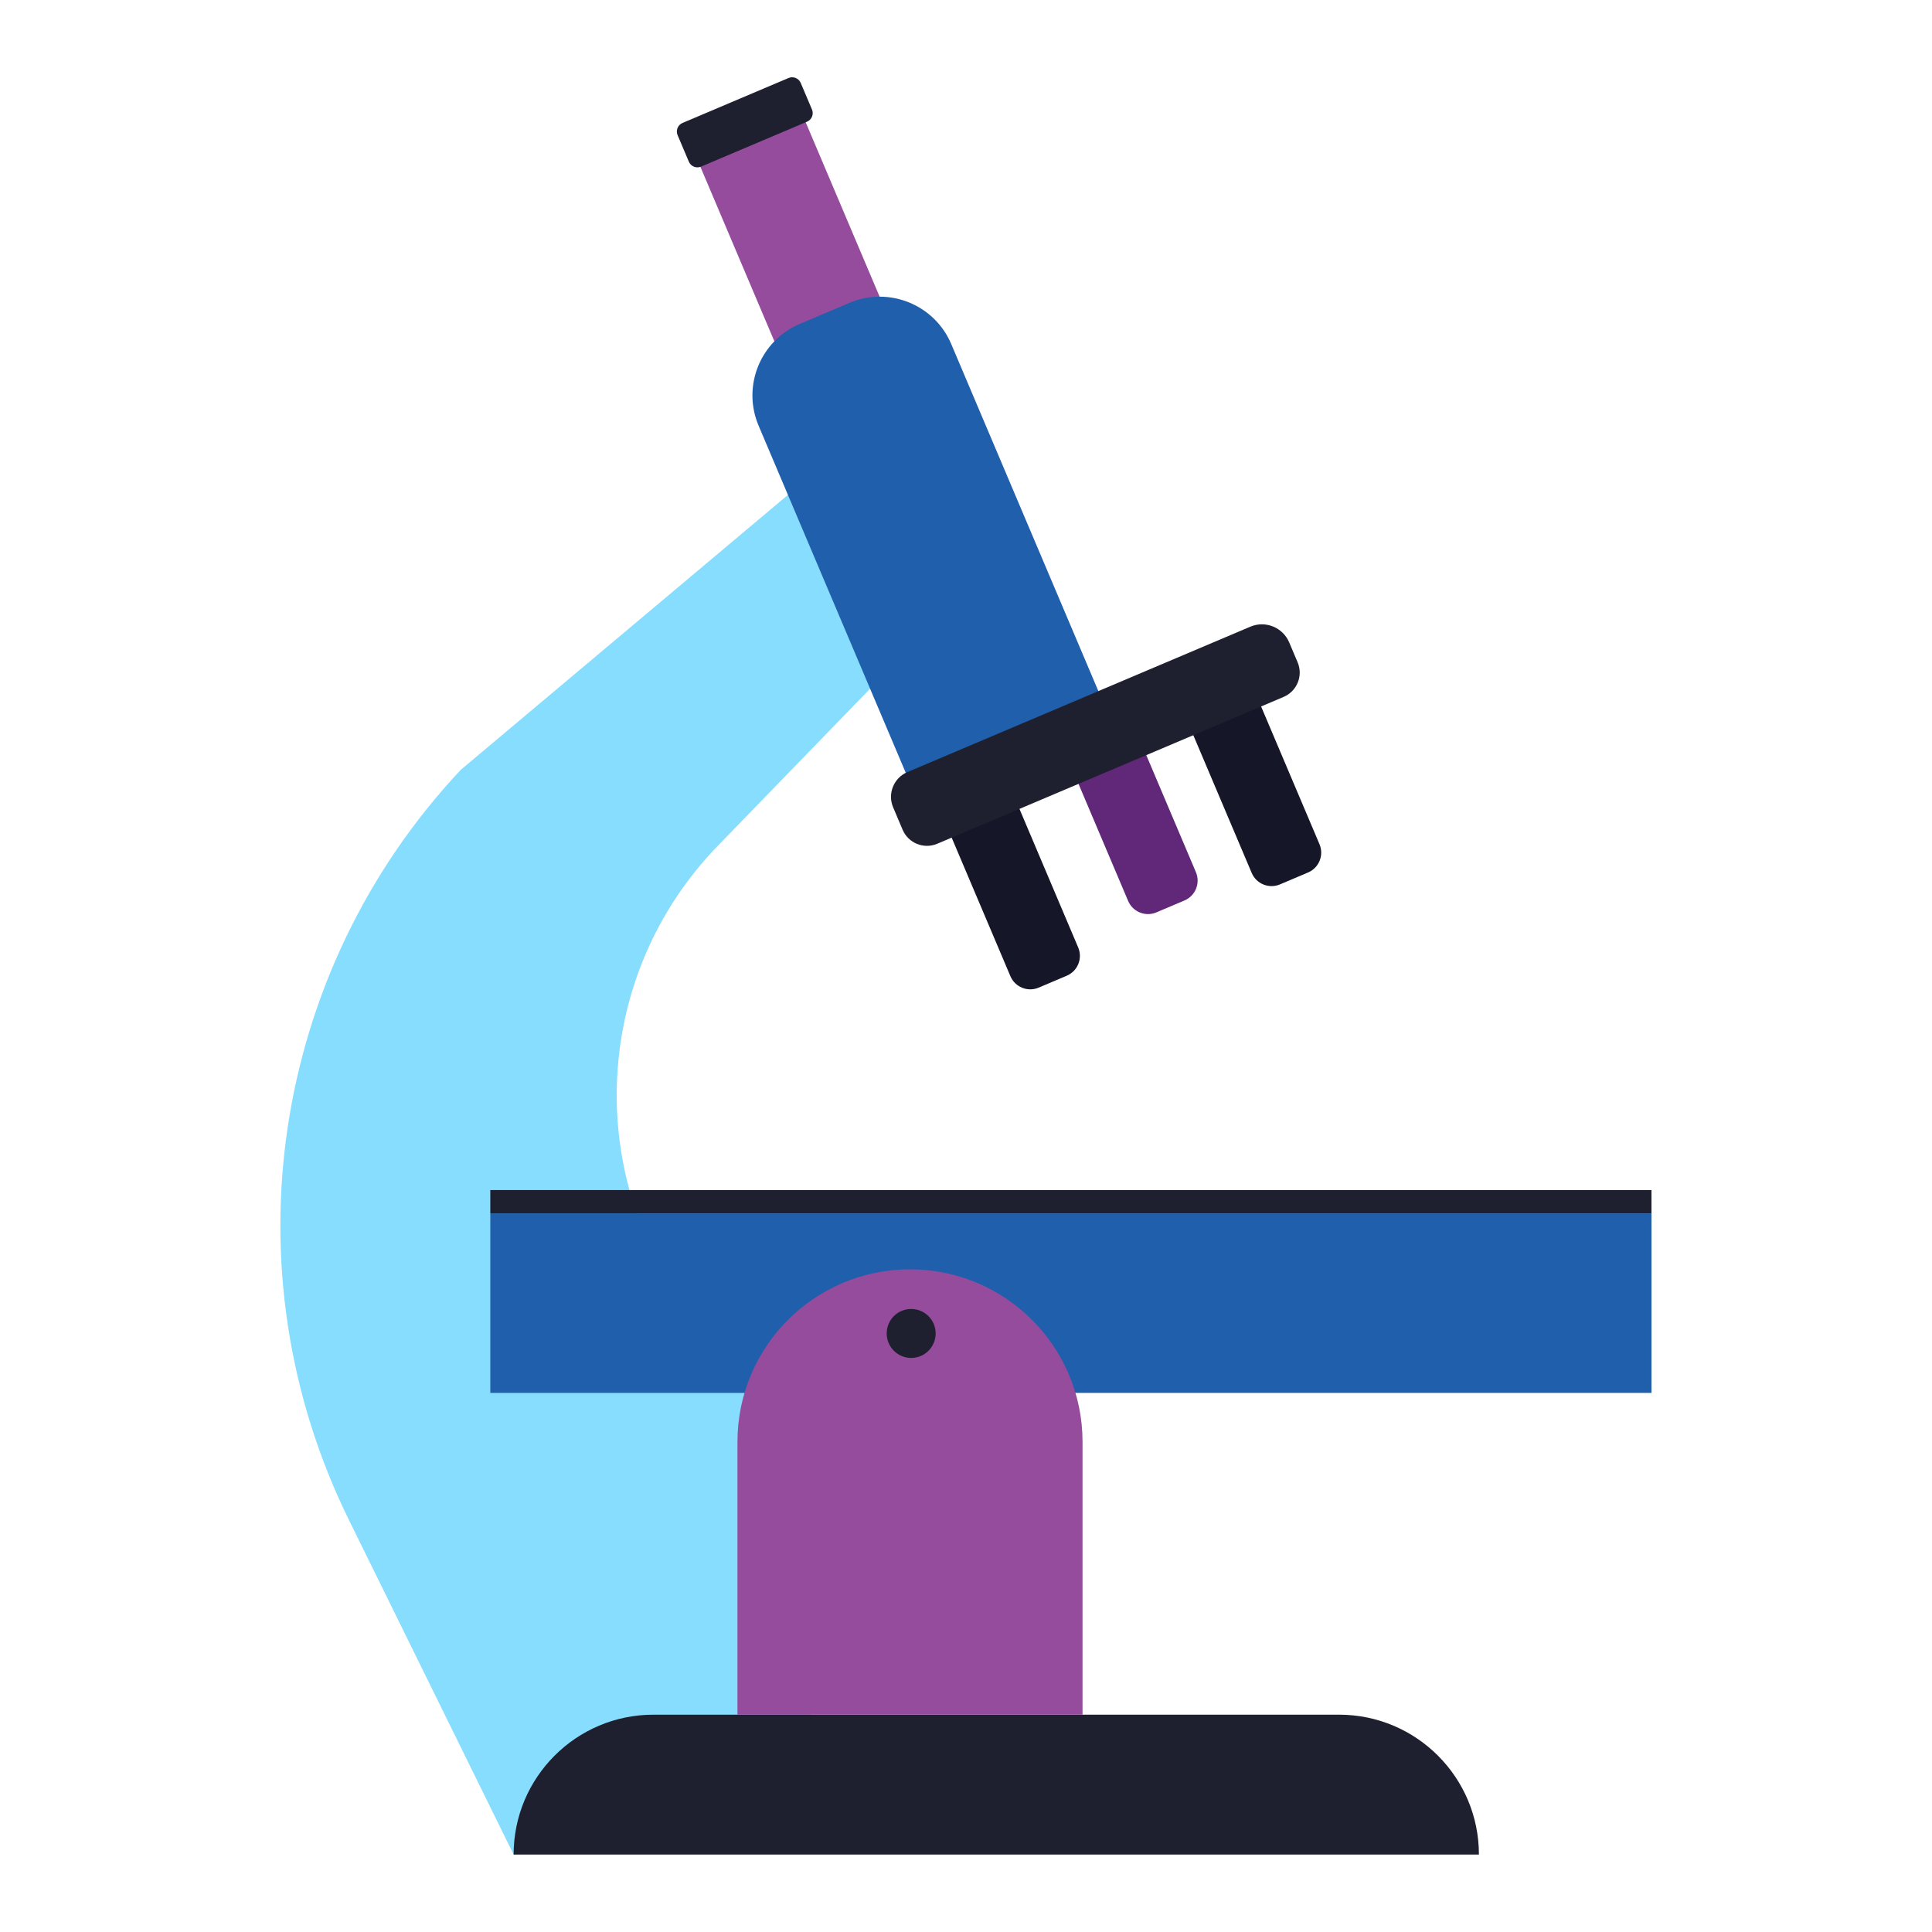 <?xml version='1.0' encoding='utf-8'?>
<ns0:svg xmlns:ns0="http://www.w3.org/2000/svg" fill-rule="evenodd" stroke-linejoin="round" stroke-miterlimit="2" clip-rule="evenodd" viewBox="0.0 0.0 4167.0 4167.0" id="Microscope" width="4167.0" height="4167.0">
  <ns0:rect width="4166.67" height="4166.67" fill="none" />
  <ns0:path fill="#87ddfd" fill-rule="nonzero" d="M1107.8,4000l-355.329,-721.9c-264.262,-536.892 -168.125,-1181.35 241.325,-1617.74l752.684,-632.47l271.562,311.791l-470.004,484.771c-277.892,286.621 -291.608,737.771 -31.65,1040.74l240.15,279.883l-9.7,704.058l-639.038,150.867Z" class="colore5d5c3 svgShape" />
  <ns0:rect width="2504.42" height="387.229" x="1057.51" y="2617.04" fill="#205fac" class="colorf4e5d3 svgShape" />
  <ns0:path fill="#1e2030" fill-rule="nonzero" d="M3189.79,4000l-2081.99,0c0,-166.646 135.092,-301.737 301.738,-301.737l1478.51,-0c166.646,-0 301.738,135.091 301.738,301.737" class="color21243d svgShape" />
  <ns0:path fill="#954c9d" fill-rule="nonzero" d="M2334.87,3698.26l-744.283,0l0,-588.387c0,-205.529 166.613,-372.142 372.142,-372.142c205.529,0 372.141,166.613 372.141,372.142l0,588.387Z" class="colorc6b6a7 svgShape" />
  <ns0:rect width="2504.42" height="50.287" x="1057.51" y="2566.75" fill="#1e2030" class="color21243d svgShape" />
  <ns0:path fill="#612879" fill-rule="nonzero" d="M2554.73,1942.16l-60.57,25.675c-23.642,10.025 -50.942,-1.017 -60.963,-24.662l-133.696,-315.375l146.2,-61.98l133.696,315.375c10.025,23.646 -1.021,50.942 -24.667,60.967" class="color0d0f19 svgShape" />
  <ns0:path fill="#151728" fill-rule="nonzero" d="m2300.8 2104.47-60.571 25.675c-23.646 10.025-50.942-1.021-60.963-24.663l-133.696-315.375 146.2-61.979 133.692 315.375c10.025 23.646-1.017 50.942-24.662 60.967M2821.26 1881.81l-60.567 25.675c-23.646 10.025-50.942-1.017-60.967-24.663l-133.696-315.375 146.2-61.979 133.696 315.375c10.025 23.646-1.021 50.942-24.666 60.967" class="color151728 svgShape" />
  <ns0:path fill="#954c9d" fill-rule="nonzero" d="M1910.49,671.257l-227.013,96.237l-173.62,-409.558c-19.725,-46.534 2.004,-100.242 48.537,-119.971l58.508,-24.8c46.53,-19.729 100.242,2.004 119.967,48.533l173.621,409.559Z" class="colorc6b6a7 svgShape" />
  <ns0:path fill="#205fac" fill-rule="nonzero" d="M2369.43,1491.62l-415.475,176.129l-317.758,-749.567c-36.104,-85.162 3.667,-183.462 88.829,-219.566l107.079,-45.392c85.163,-36.104 183.463,3.667 219.567,88.829l317.758,749.567Z" class="colorf4e5d3 svgShape" />
  <ns0:path fill="#1e2030" fill-rule="nonzero" d="m2768.52 1503.14-747.021 316.68c-28.979 12.287-62.429-1.246-74.716-30.225l-20.442-48.221c-12.525-29.55 1.275-63.663 30.829-76.192l739.575-313.521c32.517-13.787 70.05 1.4 83.838 33.917l18.162 42.85c12.288 28.979-1.246 62.429-30.225 74.712M1740.63 262.498l-228.541 96.883c-10.221 4.334-22.021-.441-26.354-10.662l-24.255-57.213c-4.333-10.221.438-22.021 10.663-26.354l228.542-96.887c10.22-4.334 22.02.441 26.354 10.662l24.254 57.213c4.337 10.225-.438 22.025-10.663 26.358M1965.24 2928.83c-29.162 0-52.804-23.642-52.804-52.804 0-29.163 23.642-52.804 52.804-52.804 29.163 0 52.805 23.641 52.805 52.804 0 29.162-23.642 52.804-52.805 52.804" class="color21243d svgShape" />
</ns0:svg>